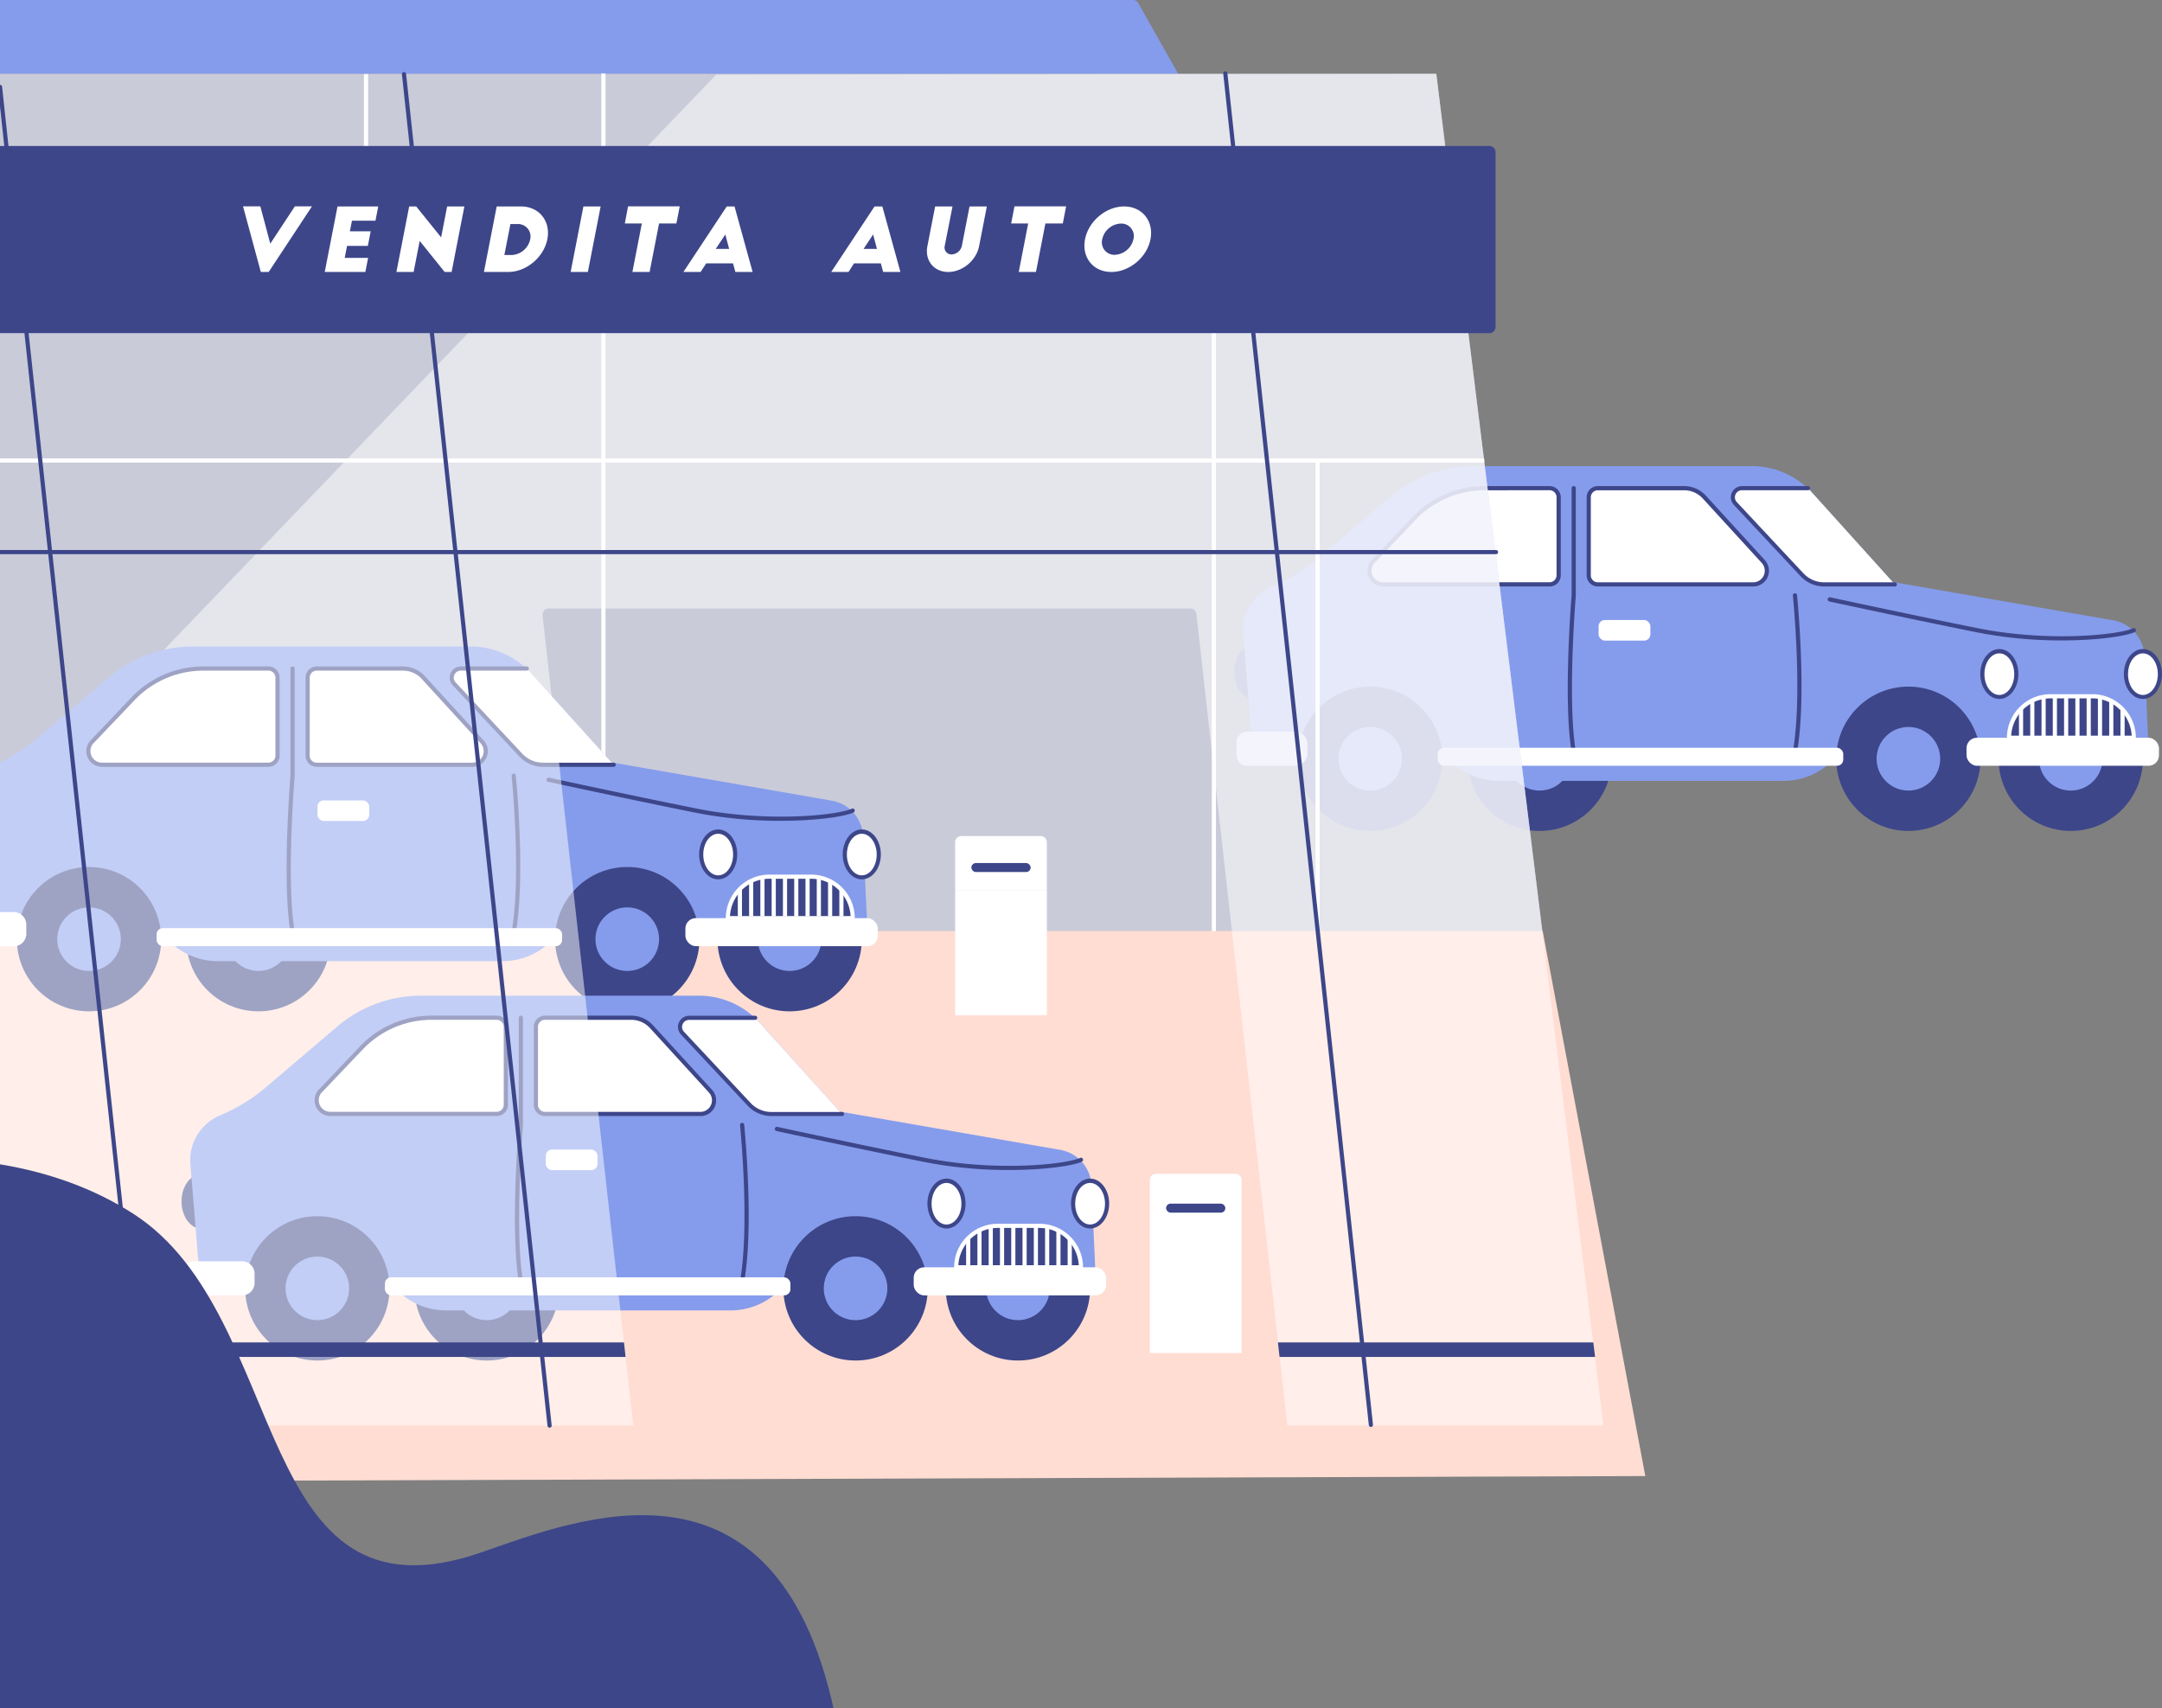 <svg xmlns="http://www.w3.org/2000/svg" viewBox="0 0 1039.57 821.33"><rect x="0" y="0" width="1039.57" height="821.33" fill="#808080" stroke="none"/><defs><style>.cls-1{fill:#3d4689;}.cls-2{fill:#859cec;}.cls-3{fill:#fff;}.cls-4{opacity:0.5;}.cls-5{fill:#a8aee5;}.cls-6{fill:#ffddd3;}.cls-7{fill:#1c204d;}</style></defs><title>auto</title><g id="Livello_2" data-name="Livello 2"><g id="Livello_1-2" data-name="Livello 1"><circle class="cls-1" cx="995.7" cy="364.84" r="34.7"/><circle class="cls-2" cx="995.7" cy="364.84" r="15.29"/><circle class="cls-1" cx="740.28" cy="364.84" r="34.7"/><circle class="cls-2" cx="740.28" cy="364.84" r="15.29"/><path class="cls-1" d="M668.11,336.21H603.18c-5.32,0-9.64-5.89-9.64-13.15h0c0-7.26,4.31-13.15,9.64-13.15h64.93"/><path class="cls-2" d="M1031.07,315.31a18.17,18.17,0,0,0-15-17.06l-106-18.41h0l-38.54-42.72a39.38,39.38,0,0,0-29.24-13H708.69A62.13,62.13,0,0,0,668.41,239L634.07,268.2a83.46,83.46,0,0,1-22,13.48h0a23.36,23.36,0,0,0-14.29,23.48l3.7,45a12.14,12.14,0,0,0,11.85,11.14l10.12.21h70l2.07,2.4a33.36,33.36,0,0,0,25.24,11.55H857.6a33.36,33.36,0,0,0,25.67-12.06h150Z"/><circle class="cls-1" cx="658.84" cy="364.84" r="34.7"/><circle class="cls-2" cx="658.84" cy="364.84" r="15.29"/><circle class="cls-1" cx="917.63" cy="364.84" r="34.7"/><path class="cls-1" d="M986,334.79h20.13A19.93,19.93,0,0,1,1026,354.72v0a0,0,0,0,1,0,0H966a0,0,0,0,1,0,0v0A19.93,19.93,0,0,1,986,334.79Z"/><path class="cls-3" d="M1027,355.72H965v-1A21,21,0,0,1,986,333.79h20.13A21,21,0,0,1,1027,354.72Zm-60-2H1025a19,19,0,0,0-18.91-17.93H986A19,19,0,0,0,967.05,353.72Z"/><rect class="cls-3" x="945.58" y="354.72" width="92.53" height="13.49" rx="5" ry="5"/><path class="cls-3" d="M599.58,351.83h23.07a6,6,0,0,1,6,6v4.39a6,6,0,0,1-6,6H599.58a5,5,0,0,1-5-5v-6.39A5,5,0,0,1,599.58,351.83Z"/><ellipse class="cls-3" cx="961.35" cy="324.12" rx="8.17" ry="10.96"/><path class="cls-3" d="M911.12,281h-34a14.59,14.59,0,0,1-10.66-4.63l-32.06-34.27a4.38,4.38,0,0,1,3.2-7.36h31.78Z"/><path class="cls-1" d="M911.12,282h-34a15.64,15.64,0,0,1-11.4-5l-32.06-34.27a5.38,5.38,0,0,1,3.93-9h31.78a1,1,0,0,1,0,2H837.58a3.38,3.38,0,0,0-2.47,5.68l32.06,34.27a13.63,13.63,0,0,0,9.93,4.32h34a1,1,0,0,1,0,2Z"/><circle class="cls-2" cx="917.63" cy="364.84" r="15.29"/><path class="cls-3" d="M749.47,239.1a4.38,4.38,0,0,0-4.38-4.38h-31a46.7,46.7,0,0,0-34.42,14.84l-19.06,20A6.56,6.56,0,0,0,665.08,281h80a4.38,4.38,0,0,0,4.38-4.38Z"/><path class="cls-1" d="M745.09,282h-80a7.56,7.56,0,0,1-5.13-13.12l19-20a47.7,47.7,0,0,1,35.14-15.15h31a5.38,5.38,0,0,1,5.38,5.38v37.51A5.38,5.38,0,0,1,745.09,282Zm-31-46.26a45.7,45.7,0,0,0-33.69,14.53l-19.06,20a5.57,5.57,0,0,0,3.73,9.7h80a3.38,3.38,0,0,0,3.38-3.38V239.1a3.38,3.38,0,0,0-3.38-3.38Z"/><path class="cls-3" d="M847.85,270l-28.36-31a13.13,13.13,0,0,0-9.69-4.27H768.3a4.38,4.38,0,0,0-4.38,4.38v37.51A4.38,4.38,0,0,0,768.3,281H843A6.56,6.56,0,0,0,847.85,270Z"/><path class="cls-1" d="M843,282H768.3a5.38,5.38,0,0,1-5.38-5.38V239.1a5.38,5.38,0,0,1,5.38-5.38h41.5a14.16,14.16,0,0,1,10.43,4.59l28.36,31h0A7.57,7.57,0,0,1,843,282Zm-74.7-46.26a3.38,3.38,0,0,0-3.38,3.38v37.51A3.38,3.38,0,0,0,768.3,280H843a5.57,5.57,0,0,0,4.11-9.32l-28.36-31a12.16,12.16,0,0,0-9-3.94Z"/><path class="cls-1" d="M863.07,362.47h-.17a1,1,0,0,1-.81-1.16c4.79-27.64,0-74.46,0-74.93a1,1,0,1,1,2-.21c0,.47,4.83,47.57,0,75.48A1,1,0,0,1,863.07,362.47Z"/><path class="cls-1" d="M756.7,362.47a1,1,0,0,1-1-.84c-4.16-25-.05-74.95,0-75.45V234.72a1,1,0,0,1,2,0v51.54c0,.58-4.14,50.33,0,75a1,1,0,0,1-.82,1.15Z"/><path class="cls-1" d="M991.3,307.94a210.17,210.17,0,0,1-40.74-3.89c-33.7-6.76-70.57-14.77-70.94-14.85a1,1,0,1,1,.42-2c.37.08,37.22,8.09,70.91,14.85,34.23,6.86,67.85,3.16,74.66.07a1,1,0,0,1,.83,1.82C1022.33,305.84,1008.79,307.94,991.3,307.94Z"/><rect class="cls-3" x="768.67" y="298.12" width="24.89" height="9.9" rx="3" ry="3"/><ellipse class="cls-3" cx="1030.4" cy="324.12" rx="8.17" ry="10.96"/><path class="cls-1" d="M961.35,336.08c-5.06,0-9.17-5.37-9.17-12s4.12-12,9.17-12,9.17,5.37,9.17,12S966.41,336.08,961.35,336.08Zm0-21.92c-4,0-7.17,4.47-7.17,10s3.22,10,7.17,10,7.17-4.47,7.17-10S965.31,314.16,961.35,314.16Z"/><path class="cls-1" d="M1030.4,336.08c-5.06,0-9.17-5.37-9.17-12s4.12-12,9.17-12,9.17,5.37,9.17,12S1035.46,336.08,1030.4,336.08Zm0-21.92c-4,0-7.17,4.47-7.17,10s3.22,10,7.17,10,7.17-4.47,7.17-10S1034.35,314.16,1030.4,314.16Z"/><rect class="cls-3" x="1019.6" y="341.06" width="2" height="12.81"/><rect class="cls-3" x="1014.18" y="336.35" width="2" height="17.51"/><rect class="cls-3" x="1008.75" y="334.9" width="2" height="18.97"/><rect class="cls-3" x="1003.33" y="334.79" width="2" height="19.07"/><rect class="cls-3" x="997.91" y="334.79" width="2" height="19.07"/><rect class="cls-3" x="992.48" y="334.79" width="2" height="19.07"/><rect class="cls-3" x="987.06" y="334.79" width="2" height="19.07"/><rect class="cls-3" x="981.64" y="334.79" width="2" height="19.07"/><rect class="cls-3" x="976.21" y="336.2" width="2" height="17.66"/><rect class="cls-3" x="970.79" y="340.54" width="2" height="13.33"/><rect class="cls-3" x="691.32" y="359.54" width="194.99" height="8.67" rx="3" ry="3"/><path class="cls-2" d="M566.5,35.47H0V0H544.74a3,3,0,0,1,2.61,1.53Z"/><circle class="cls-1" cx="489.46" cy="619.48" r="34.7"/><circle class="cls-2" cx="489.46" cy="619.48" r="15.29"/><circle class="cls-1" cx="234.04" cy="619.48" r="34.7"/><circle class="cls-2" cx="234.04" cy="619.48" r="15.29"/><path class="cls-1" d="M161.87,590.84H96.93c-5.32,0-9.64-5.89-9.64-13.15h0c0-7.26,4.31-13.15,9.64-13.15h64.93"/><path class="cls-2" d="M524.83,569.95a18.17,18.17,0,0,0-15-17.06l-106-18.41h0l-38.54-42.72a39.38,39.38,0,0,0-29.24-13H202.45a62.13,62.13,0,0,0-40.28,14.83l-34.34,29.24a83.46,83.46,0,0,1-22,13.48h0a23.36,23.36,0,0,0-14.29,23.48l3.7,45a12.14,12.14,0,0,0,11.85,11.14l10.12.21h70l2.07,2.4a33.36,33.36,0,0,0,25.24,11.55H351.36A33.36,33.36,0,0,0,377,618H527Z"/><circle class="cls-1" cx="152.59" cy="619.48" r="34.7"/><circle class="cls-2" cx="152.59" cy="619.48" r="15.29"/><circle class="cls-1" cx="411.39" cy="619.48" r="34.7"/><path class="cls-1" d="M479.72,589.42h20.13a19.93,19.93,0,0,1,19.93,19.93v0a0,0,0,0,1,0,0h-60a0,0,0,0,1,0,0v0A19.93,19.93,0,0,1,479.72,589.42Z"/><path class="cls-3" d="M520.78,610.36h-62v-1a21,21,0,0,1,20.93-20.93h20.13a21,21,0,0,1,20.93,20.93Zm-60-2h57.95a19,19,0,0,0-18.91-17.93H479.72A19,19,0,0,0,460.81,608.36Z"/><rect class="cls-3" x="439.34" y="609.36" width="92.53" height="13.49" rx="5" ry="5"/><path class="cls-3" d="M93.34,606.46h23.07a6,6,0,0,1,6,6v4.39a6,6,0,0,1-6,6H93.34a5,5,0,0,1-5-5v-6.39A5,5,0,0,1,93.34,606.46Z"/><ellipse class="cls-3" cx="455.11" cy="578.75" rx="8.17" ry="10.96"/><path class="cls-3" d="M404.87,535.62h-34A14.59,14.59,0,0,1,360.2,531l-32.06-34.27a4.38,4.38,0,0,1,3.2-7.36h31.78Z"/><path class="cls-1" d="M404.87,536.62h-34a15.64,15.64,0,0,1-11.4-5L327.41,497.4a5.38,5.38,0,0,1,3.93-9h31.78a1,1,0,0,1,0,2H331.34a3.38,3.38,0,0,0-2.47,5.68l32.06,34.27a13.63,13.63,0,0,0,9.93,4.32h34a1,1,0,0,1,0,2Z"/><circle class="cls-2" cx="411.39" cy="619.48" r="15.29"/><path class="cls-3" d="M243.23,493.73a4.38,4.38,0,0,0-4.38-4.38h-31a46.7,46.7,0,0,0-34.42,14.84l-19.06,20a6.56,6.56,0,0,0,4.45,11.39h80a4.38,4.38,0,0,0,4.38-4.38Z"/><path class="cls-1" d="M238.85,536.62h-80a7.56,7.56,0,0,1-5.13-13.12l19-20a47.7,47.7,0,0,1,35.14-15.15h31a5.38,5.38,0,0,1,5.38,5.38v37.51A5.38,5.38,0,0,1,238.85,536.62Zm-31-46.26a45.7,45.7,0,0,0-33.69,14.53l-19.06,20a5.57,5.57,0,0,0,3.73,9.7h80a3.38,3.38,0,0,0,3.38-3.38V493.73a3.38,3.38,0,0,0-3.38-3.38Z"/><path class="cls-3" d="M341.6,524.63l-28.36-31a13.13,13.13,0,0,0-9.69-4.27h-41.5a4.38,4.38,0,0,0-4.38,4.38v37.51a4.38,4.38,0,0,0,4.38,4.38h74.7A6.56,6.56,0,0,0,341.6,524.63Z"/><path class="cls-1" d="M336.76,536.62h-74.7a5.38,5.38,0,0,1-5.38-5.38V493.73a5.38,5.38,0,0,1,5.38-5.38h41.5A14.16,14.16,0,0,1,314,493l28.36,31a7.56,7.56,0,0,1-5.58,12.67Zm-74.7-46.26a3.38,3.38,0,0,0-3.38,3.38v37.51a3.38,3.38,0,0,0,3.38,3.38h74.7a5.56,5.56,0,0,0,4.11-9.32h0l-28.36-31a12.16,12.16,0,0,0-9-3.94Z"/><path class="cls-1" d="M356.83,617.1h-.17a1,1,0,0,1-.81-1.16c4.79-27.64,0-74.46,0-74.93a1,1,0,0,1,2-.21c0,.47,4.83,47.57,0,75.48A1,1,0,0,1,356.83,617.1Z"/><path class="cls-1" d="M250.46,617.1a1,1,0,0,1-1-.84c-4.16-25-.05-74.95,0-75.45V489.36a1,1,0,0,1,2,0V540.9c0,.58-4.14,50.33,0,75a1,1,0,0,1-.82,1.15Z"/><path class="cls-1" d="M485.05,562.58a210.18,210.18,0,0,1-40.74-3.89c-33.7-6.76-70.57-14.77-70.94-14.85a1,1,0,0,1,.42-2c.37.08,37.22,8.09,70.91,14.85,34.23,6.86,67.85,3.16,74.66.07a1,1,0,0,1,.83,1.82C516.08,560.48,502.55,562.58,485.05,562.58Z"/><rect class="cls-3" x="262.43" y="552.75" width="24.89" height="9.9" rx="3" ry="3"/><ellipse class="cls-3" cx="524.16" cy="578.75" rx="8.17" ry="10.96"/><path class="cls-1" d="M455.11,590.71c-5.06,0-9.17-5.37-9.17-12s4.12-12,9.17-12,9.17,5.37,9.17,12S460.17,590.71,455.11,590.71Zm0-21.92c-4,0-7.17,4.47-7.17,10s3.22,10,7.17,10,7.17-4.47,7.17-10S459.07,568.79,455.11,568.79Z"/><path class="cls-1" d="M524.16,590.71c-5.06,0-9.17-5.37-9.17-12s4.12-12,9.17-12,9.17,5.37,9.17,12S529.21,590.71,524.16,590.71Zm0-21.92c-4,0-7.17,4.47-7.17,10s3.22,10,7.17,10,7.17-4.47,7.17-10S528.11,568.79,524.16,568.79Z"/><rect class="cls-3" x="513.36" y="595.69" width="2" height="12.81"/><rect class="cls-3" x="507.93" y="590.99" width="2" height="17.51"/><rect class="cls-3" x="502.51" y="589.53" width="2" height="18.97"/><rect class="cls-3" x="497.09" y="589.42" width="2" height="19.07"/><rect class="cls-3" x="491.66" y="589.42" width="2" height="19.07"/><rect class="cls-3" x="486.24" y="589.42" width="2" height="19.07"/><rect class="cls-3" x="480.82" y="589.42" width="2" height="19.07"/><rect class="cls-3" x="475.39" y="589.42" width="2" height="19.07"/><rect class="cls-3" x="469.97" y="590.83" width="2" height="17.66"/><rect class="cls-3" x="464.55" y="595.17" width="2" height="13.33"/><rect class="cls-3" x="185.08" y="614.18" width="194.99" height="8.67" rx="3" ry="3"/><g class="cls-4"><polygon class="cls-5" points="771.04 685.47 0 685.47 0 35.47 690.64 35.47 771.04 685.47"/></g><g class="cls-4"><polygon class="cls-3" points="690.64 35.47 344.4 35.88 0 394.56 0 685.47 771.04 685.47 690.64 35.47"/></g><polygon class="cls-3" points="691.04 114.21 175 114.21 175 35.64 177 35.64 177 112.21 691.04 112.21 691.04 114.21"/><rect class="cls-3" y="220.42" width="713.66" height="2"/><rect class="cls-3" x="582.67" y="113.21" width="2" height="384.71"/><rect class="cls-3" x="632.54" y="221.42" width="2" height="226.27"/><rect class="cls-3" x="289.14" y="35.3" width="2" height="412.45"/><polygon class="cls-6" points="0 447.69 741.78 447.69 791.13 709.73 0 712.37 0 447.69"/><circle class="cls-1" cx="379.68" cy="451.58" r="34.7"/><circle class="cls-2" cx="379.68" cy="451.58" r="15.29"/><circle class="cls-1" cx="124.26" cy="451.58" r="34.7"/><circle class="cls-2" cx="124.26" cy="451.58" r="15.29"/><path class="cls-2" d="M415,402A18.17,18.17,0,0,0,400,385L294,366.58l-38.54-42.72a39.38,39.38,0,0,0-29.24-13H92.67a62.13,62.13,0,0,0-40.28,14.83L18,354.93A83.45,83.45,0,0,1,0,366.64v81.42l7.47.15h70l2.07,2.4a33.36,33.36,0,0,0,25.24,11.55H241.58a33.36,33.36,0,0,0,25.67-12.06h150Z"/><circle class="cls-1" cx="42.81" cy="451.58" r="34.7"/><circle class="cls-2" cx="42.81" cy="451.58" r="15.29"/><circle class="cls-1" cx="301.61" cy="451.58" r="34.7"/><path class="cls-1" d="M369.94,421.52h20.13A19.93,19.93,0,0,1,410,441.46v0a0,0,0,0,1,0,0H350a0,0,0,0,1,0,0v0A19.93,19.93,0,0,1,369.94,421.52Z"/><path class="cls-3" d="M411,442.46H349v-1a21,21,0,0,1,20.93-20.93h20.13A21,21,0,0,1,411,441.46Zm-60-2H409a19,19,0,0,0-18.91-17.93H369.94A19,19,0,0,0,351,440.46Z"/><rect class="cls-3" x="329.56" y="441.46" width="92.53" height="13.49" rx="5" ry="5"/><path class="cls-3" d="M6.64,438.57H0V455H6.64a6,6,0,0,0,6-6v-4.39A6,6,0,0,0,6.64,438.57Z"/><ellipse class="cls-3" cx="345.33" cy="410.86" rx="8.17" ry="10.96"/><path class="cls-3" d="M295.09,367.72h-34a14.59,14.59,0,0,1-10.66-4.63l-32.06-34.27a4.38,4.38,0,0,1,3.2-7.36h31.78Z"/><path class="cls-1" d="M295.09,368.72h-34a15.64,15.64,0,0,1-11.4-5l-32.06-34.27a5.38,5.38,0,0,1,3.93-9h31.78a1,1,0,0,1,0,2H221.56a3.38,3.38,0,0,0-2.47,5.68l32.06,34.27a13.63,13.63,0,0,0,9.93,4.32h34a1,1,0,0,1,0,2Z"/><circle class="cls-2" cx="301.61" cy="451.58" r="15.29"/><path class="cls-3" d="M133.45,325.84a4.38,4.38,0,0,0-4.38-4.38h-31A46.7,46.7,0,0,0,63.66,336.3l-19.06,20a6.56,6.56,0,0,0,4.45,11.39h80a4.38,4.38,0,0,0,4.38-4.38Z"/><path class="cls-1" d="M129.07,368.72h-80a7.56,7.56,0,0,1-5.13-13.12l19-20a47.7,47.7,0,0,1,35.14-15.15h31a5.38,5.38,0,0,1,5.38,5.38v37.51A5.38,5.38,0,0,1,129.07,368.72Zm-31-46.26A45.7,45.7,0,0,0,64.39,337L45.32,357a5.57,5.57,0,0,0,3.73,9.7h80a3.38,3.38,0,0,0,3.38-3.38V325.84a3.38,3.38,0,0,0-3.38-3.38Z"/><path class="cls-3" d="M231.82,356.73l-28.36-31a13.13,13.13,0,0,0-9.69-4.27h-41.5a4.38,4.38,0,0,0-4.38,4.38v37.51a4.38,4.38,0,0,0,4.38,4.38H227A6.56,6.56,0,0,0,231.82,356.73Z"/><path class="cls-1" d="M227,368.72h-74.7a5.38,5.38,0,0,1-5.38-5.38V325.84a5.38,5.38,0,0,1,5.38-5.38h41.5a14.16,14.16,0,0,1,10.43,4.59l28.36,31A7.56,7.56,0,0,1,227,368.72Zm-74.7-46.26a3.38,3.38,0,0,0-3.38,3.38v37.51a3.38,3.38,0,0,0,3.38,3.38H227a5.56,5.56,0,0,0,4.11-9.32h0l-28.36-31a12.16,12.16,0,0,0-9-3.94Z"/><path class="cls-1" d="M247,449.21h-.17a1,1,0,0,1-.81-1.16c4.79-27.64,0-74.46,0-74.93a1,1,0,1,1,2-.21c0,.47,4.83,47.57,0,75.48A1,1,0,0,1,247,449.21Z"/><path class="cls-1" d="M140.68,449.21a1,1,0,0,1-1-.84c-4.16-25-.05-74.95,0-75.45V321.46a1,1,0,0,1,2,0V373c0,.58-4.14,50.33,0,75a1,1,0,0,1-.82,1.15Z"/><path class="cls-1" d="M375.27,394.68a210.18,210.18,0,0,1-40.74-3.89C300.83,384,264,376,263.59,375.93a1,1,0,0,1,.42-2c.37.08,37.22,8.09,70.91,14.85,34.23,6.86,67.85,3.16,74.66.07a1,1,0,1,1,.83,1.82C406.31,392.58,392.77,394.68,375.27,394.68Z"/><rect class="cls-3" x="152.65" y="384.85" width="24.89" height="9.9" rx="3" ry="3"/><ellipse class="cls-3" cx="414.38" cy="410.86" rx="8.17" ry="10.96"/><path class="cls-1" d="M345.33,422.82c-5.06,0-9.17-5.37-9.17-12s4.12-12,9.17-12,9.17,5.37,9.17,12S350.39,422.82,345.33,422.82Zm0-21.92c-4,0-7.17,4.47-7.17,10s3.22,10,7.17,10,7.17-4.47,7.17-10S349.29,400.9,345.33,400.9Z"/><path class="cls-1" d="M414.38,422.82c-5.06,0-9.17-5.37-9.17-12s4.12-12,9.17-12,9.17,5.37,9.17,12S419.44,422.82,414.38,422.82Zm0-21.92c-4,0-7.17,4.47-7.17,10s3.22,10,7.17,10,7.17-4.47,7.17-10S418.33,400.9,414.38,400.9Z"/><rect class="cls-3" x="403.58" y="427.79" width="2" height="12.81"/><rect class="cls-3" x="398.15" y="423.09" width="2" height="17.51"/><rect class="cls-3" x="392.73" y="421.63" width="2" height="18.97"/><rect class="cls-3" x="387.31" y="421.52" width="2" height="19.07"/><rect class="cls-3" x="381.88" y="421.52" width="2" height="19.07"/><rect class="cls-3" x="376.46" y="421.52" width="2" height="19.07"/><rect class="cls-3" x="371.04" y="421.52" width="2" height="19.07"/><rect class="cls-3" x="365.61" y="421.52" width="2" height="19.07"/><rect class="cls-3" x="360.19" y="422.94" width="2" height="17.66"/><rect class="cls-3" x="354.77" y="427.27" width="2" height="13.33"/><rect class="cls-3" x="75.3" y="446.28" width="194.99" height="8.67" rx="3" ry="3"/><circle class="cls-1" cx="489.46" cy="619.48" r="34.7"/><circle class="cls-2" cx="489.46" cy="619.48" r="15.29"/><circle class="cls-1" cx="234.04" cy="619.48" r="34.7"/><circle class="cls-2" cx="234.04" cy="619.48" r="15.29"/><path class="cls-1" d="M161.87,590.84H96.93c-5.32,0-9.64-5.89-9.64-13.15h0c0-7.26,4.31-13.15,9.64-13.15h64.93"/><path class="cls-2" d="M524.83,569.95a18.17,18.17,0,0,0-15-17.06l-106-18.41h0l-38.54-42.72a39.38,39.38,0,0,0-29.24-13H202.45a62.13,62.13,0,0,0-40.28,14.83l-34.34,29.24a83.46,83.46,0,0,1-22,13.48h0a23.36,23.36,0,0,0-14.29,23.48l3.7,45a12.14,12.14,0,0,0,11.85,11.14l10.12.21h70l2.07,2.4a33.36,33.36,0,0,0,25.24,11.55H351.36A33.36,33.36,0,0,0,377,618H527Z"/><circle class="cls-1" cx="152.59" cy="619.48" r="34.7"/><circle class="cls-2" cx="152.59" cy="619.48" r="15.29"/><circle class="cls-1" cx="411.39" cy="619.48" r="34.7"/><path class="cls-1" d="M479.72,589.42h20.13a19.93,19.93,0,0,1,19.93,19.93v0a0,0,0,0,1,0,0h-60a0,0,0,0,1,0,0v0A19.93,19.93,0,0,1,479.72,589.42Z"/><path class="cls-3" d="M520.78,610.36h-62v-1a21,21,0,0,1,20.93-20.93h20.13a21,21,0,0,1,20.93,20.93Zm-60-2h57.95a19,19,0,0,0-18.91-17.93H479.72A19,19,0,0,0,460.81,608.36Z"/><rect class="cls-3" x="439.34" y="609.36" width="92.53" height="13.49" rx="5" ry="5"/><path class="cls-3" d="M93.34,606.46h23.07a6,6,0,0,1,6,6v4.39a6,6,0,0,1-6,6H93.34a5,5,0,0,1-5-5v-6.39A5,5,0,0,1,93.34,606.46Z"/><ellipse class="cls-3" cx="455.11" cy="578.75" rx="8.17" ry="10.96"/><path class="cls-3" d="M404.87,535.62h-34A14.59,14.59,0,0,1,360.2,531l-32.06-34.27a4.38,4.38,0,0,1,3.2-7.36h31.78Z"/><path class="cls-1" d="M404.87,536.62h-34a15.64,15.64,0,0,1-11.4-5L327.41,497.4a5.38,5.38,0,0,1,3.93-9h31.78a1,1,0,0,1,0,2H331.34a3.38,3.38,0,0,0-2.47,5.68l32.06,34.27a13.63,13.63,0,0,0,9.93,4.32h34a1,1,0,0,1,0,2Z"/><circle class="cls-2" cx="411.39" cy="619.48" r="15.29"/><path class="cls-3" d="M243.23,493.73a4.38,4.38,0,0,0-4.38-4.38h-31a46.7,46.7,0,0,0-34.42,14.84l-19.06,20a6.56,6.56,0,0,0,4.45,11.39h80a4.38,4.38,0,0,0,4.38-4.38Z"/><path class="cls-1" d="M238.85,536.62h-80a7.56,7.56,0,0,1-5.13-13.12l19-20a47.7,47.7,0,0,1,35.14-15.15h31a5.38,5.38,0,0,1,5.38,5.38v37.51A5.38,5.38,0,0,1,238.85,536.62Zm-31-46.26a45.7,45.7,0,0,0-33.69,14.53l-19.06,20a5.57,5.57,0,0,0,3.73,9.7h80a3.38,3.38,0,0,0,3.38-3.38V493.73a3.38,3.38,0,0,0-3.38-3.38Z"/><path class="cls-3" d="M341.6,524.63l-28.36-31a13.13,13.13,0,0,0-9.69-4.27h-41.5a4.38,4.38,0,0,0-4.38,4.38v37.51a4.38,4.38,0,0,0,4.38,4.38h74.7A6.56,6.56,0,0,0,341.6,524.63Z"/><path class="cls-1" d="M336.76,536.62h-74.7a5.38,5.38,0,0,1-5.38-5.38V493.73a5.38,5.38,0,0,1,5.38-5.38h41.5A14.16,14.16,0,0,1,314,493l28.36,31a7.56,7.56,0,0,1-5.58,12.67Zm-74.7-46.26a3.38,3.38,0,0,0-3.38,3.38v37.51a3.38,3.38,0,0,0,3.38,3.38h74.7a5.56,5.56,0,0,0,4.11-9.32h0l-28.36-31a12.16,12.16,0,0,0-9-3.94Z"/><path class="cls-1" d="M356.83,617.1h-.17a1,1,0,0,1-.81-1.16c4.79-27.64,0-74.46,0-74.93a1,1,0,0,1,2-.21c0,.47,4.83,47.57,0,75.48A1,1,0,0,1,356.83,617.1Z"/><path class="cls-1" d="M250.46,617.1a1,1,0,0,1-1-.84c-4.16-25-.05-74.95,0-75.45V489.36a1,1,0,0,1,2,0V540.9c0,.58-4.14,50.33,0,75a1,1,0,0,1-.82,1.15Z"/><path class="cls-1" d="M485.05,562.58a210.18,210.18,0,0,1-40.74-3.89c-33.7-6.76-70.57-14.77-70.94-14.85a1,1,0,0,1,.42-2c.37.08,37.22,8.09,70.91,14.85,34.23,6.86,67.85,3.16,74.66.07a1,1,0,0,1,.83,1.82C516.08,560.48,502.55,562.58,485.05,562.58Z"/><rect class="cls-3" x="262.43" y="552.75" width="24.89" height="9.9" rx="3" ry="3"/><ellipse class="cls-3" cx="524.16" cy="578.75" rx="8.17" ry="10.96"/><path class="cls-1" d="M455.11,590.71c-5.06,0-9.17-5.37-9.17-12s4.12-12,9.17-12,9.17,5.37,9.17,12S460.17,590.71,455.11,590.71Zm0-21.92c-4,0-7.17,4.47-7.17,10s3.22,10,7.17,10,7.17-4.47,7.17-10S459.07,568.79,455.11,568.79Z"/><path class="cls-1" d="M524.16,590.71c-5.06,0-9.17-5.37-9.17-12s4.12-12,9.17-12,9.17,5.37,9.17,12S529.21,590.71,524.16,590.71Zm0-21.92c-4,0-7.17,4.47-7.17,10s3.22,10,7.17,10,7.17-4.47,7.17-10S528.11,568.79,524.16,568.79Z"/><rect class="cls-3" x="513.36" y="595.69" width="2" height="12.81"/><rect class="cls-3" x="507.93" y="590.99" width="2" height="17.51"/><rect class="cls-3" x="502.51" y="589.53" width="2" height="18.97"/><rect class="cls-3" x="497.09" y="589.42" width="2" height="19.07"/><rect class="cls-3" x="491.66" y="589.42" width="2" height="19.07"/><rect class="cls-3" x="486.24" y="589.42" width="2" height="19.07"/><rect class="cls-3" x="480.82" y="589.42" width="2" height="19.07"/><rect class="cls-3" x="475.39" y="589.42" width="2" height="19.07"/><rect class="cls-3" x="469.97" y="590.83" width="2" height="17.66"/><rect class="cls-3" x="464.55" y="595.17" width="2" height="13.33"/><rect class="cls-3" x="185.08" y="614.18" width="194.99" height="8.67" rx="3" ry="3"/><path class="cls-3" d="M555.89,564.41H594a3,3,0,0,1,3,3v23a0,0,0,0,1,0,0h-44.1a0,0,0,0,1,0,0v-23A3,3,0,0,1,555.89,564.41Z"/><rect class="cls-3" x="552.89" y="590.41" width="44.1" height="60.18"/><rect class="cls-1" x="560.69" y="578.75" width="28.5" height="4.32" rx="2.16" ry="2.16"/><g class="cls-4"><path class="cls-3" d="M0,685.47H304.51L260.88,295.9a3,3,0,0,1,3-3.33h308.4a3,3,0,0,1,3,2.67L619,685.47H771l-80.4-650H0Z"/></g><path class="cls-1" d="M264.26,686.47a1,1,0,0,1-1-.89l-70-649.83a1,1,0,0,1,2-.21l70,649.83a1,1,0,0,1-.89,1.1Z"/><path class="cls-1" d="M659.18,686.12a1,1,0,0,1-1-.89l-70-649.83a1,1,0,0,1,2-.21l70,649.83a1,1,0,0,1-.89,1.1Z"/><path class="cls-1" d="M69.34,686.47a1,1,0,0,1-1-.89L0,51.11V40.77a1,1,0,0,1,1,.89l69.34,643.7a1,1,0,0,1-.89,1.1Z"/><path class="cls-7" d="M691,73.76H0v-2H691a1,1,0,0,1,0,2Z"/><path class="cls-1" d="M719.35,266.47H0v-2H719.35a1,1,0,0,1,0,2Z"/><path class="cls-1" d="M0,70.19H716.12a3,3,0,0,1,3,3v84a3,3,0,0,1-3,3H0a0,0,0,0,1,0,0v-90A0,0,0,0,1,0,70.19Z"/><path class="cls-3" d="M150,99.23l-20.81,31.54h-3.78l-8.55-31.54h8.32l4.78,17.93,11.81-17.93Z"/><path class="cls-3" d="M162.29,99.27h19.58l-1.33,6.84h-11.3l-1,5.12h10l-1.36,7h-10L165.75,124H177l-1.32,6.76H156.15Z"/><path class="cls-3" d="M213.8,130.76l-12-14.91-2.91,14.91h-8.28l6.14-31.5h3.36l12,14.87,2.9-14.87h8.28l-6.14,31.5Z"/><path class="cls-3" d="M238.83,99.27h11.68c8.7,0,14.38,7.05,12.68,15.75s-10.13,15.75-18.82,15.75H232.69Zm3.68,23.35H246a9.55,9.55,0,0,0,8.93-7.47,6,6,0,0,0-6-7.43h-3.49Z"/><path class="cls-3" d="M280.53,99.27h8.28l-6.14,31.5h-8.28Z"/><path class="cls-3" d="M302,99.23h24.83l-1.6,8.23H316.9l-4.54,23.31h-8.28l4.54-23.31h-8.19Z"/><path class="cls-3" d="M328.61,130.76l20.84-31.5h3.74l8.69,31.5h-8.28l-1.13-4.12h-12.9l-2.69,4.12Zm15.56-11.09h6.43l-1.84-6.93Z"/><path class="cls-3" d="M399.68,130.76l20.84-31.5h3.74l8.69,31.5h-8.28l-1.13-4.12h-12.9L408,130.76Zm15.56-11.09h6.43l-1.84-6.93Z"/><path class="cls-3" d="M454.27,118.21a3.3,3.3,0,0,0,3.31,4.12,5.26,5.26,0,0,0,4.92-4.12l3.69-18.94h8.32l-3.72,19.07c-1.35,6.93-8,12.43-14.86,12.43s-11.36-5.5-10-12.43l3.72-19.07H458Z"/><path class="cls-3" d="M487.8,99.23h24.83l-1.6,8.23h-8.36l-4.54,23.31h-8.28l4.54-23.31h-8.19Z"/><path class="cls-3" d="M540.52,99.27c8.7,0,14.37,7.1,12.67,15.79s-10.12,15.71-18.82,15.71-14.34-7-12.65-15.71S531.83,99.27,540.52,99.27Zm-1.6,8.23A9.56,9.56,0,0,0,530,115a6,6,0,0,0,6,7.52,9.61,9.61,0,0,0,9-7.52A6,6,0,0,0,538.92,107.5Z"/><polygon class="cls-1" points="766.98 652.47 615.25 652.47 614.47 645.47 766.12 645.47 766.98 652.47"/><path class="cls-3" d="M462.27,402h38.1a3,3,0,0,1,3,3v23a0,0,0,0,1,0,0h-44.1a0,0,0,0,1,0,0V405A3,3,0,0,1,462.27,402Z"/><rect class="cls-3" x="459.27" y="427.98" width="44.1" height="60.18"/><rect class="cls-1" x="467.07" y="414.98" width="28.5" height="4.32" rx="2.16" ry="2.16"/><polygon class="cls-1" points="300.81 652.47 0 652.47 0 645.47 300.03 645.47 300.81 652.47"/><path class="cls-1" d="M0,821.33H400.77c-28.57-128.53-122.3-91.28-169-75-111.84,39-91.21-113.21-167.43-162.55C45.16,571.36,23.15,563.65,0,559.84Z"/></g></g></svg>